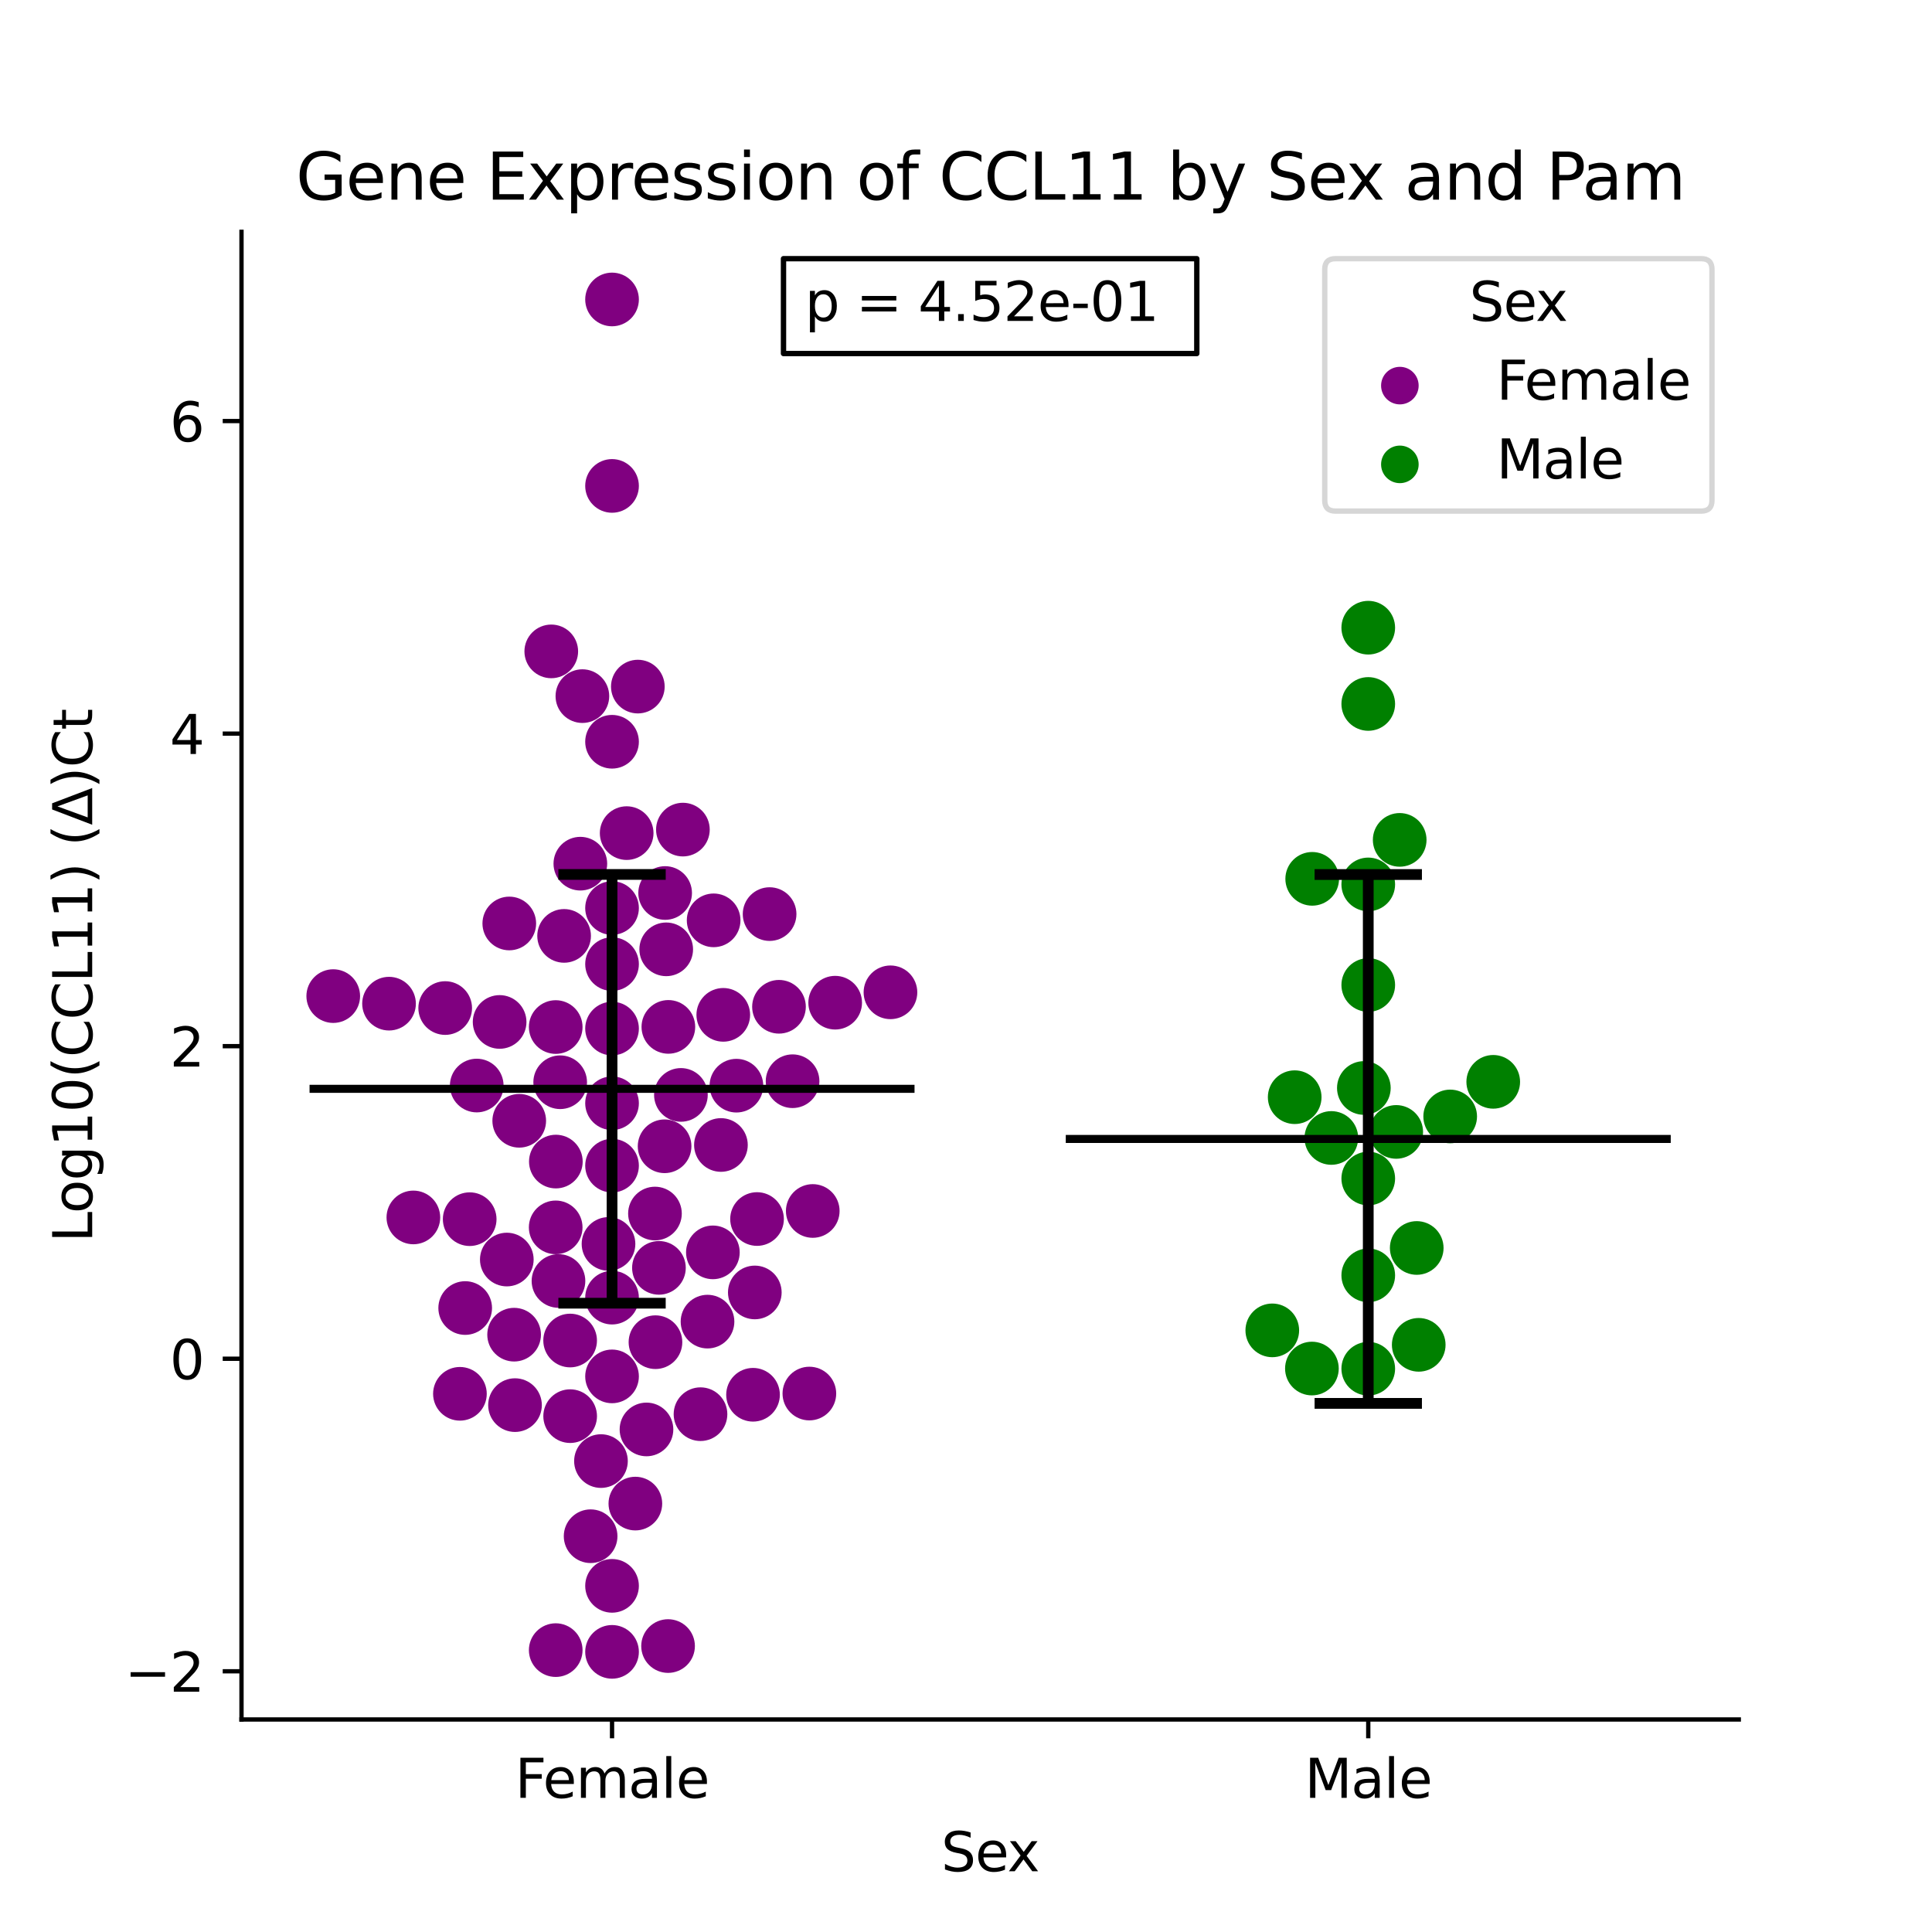 <?xml version="1.0" encoding="utf-8" standalone="no"?>
<!DOCTYPE svg PUBLIC "-//W3C//DTD SVG 1.1//EN"
  "http://www.w3.org/Graphics/SVG/1.1/DTD/svg11.dtd">
<svg xmlns:xlink="http://www.w3.org/1999/xlink" width="360pt" height="360pt" viewBox="0 0 360 360" xmlns="http://www.w3.org/2000/svg" version="1.1">
 <defs>
  <style type="text/css">*{stroke-linejoin: round; stroke-linecap: butt}</style>
 </defs>
 <g id="figure_1">
  <g id="patch_1">
   <path d="M 0 360 
L 360 360 
L 360 0 
L 0 0 
z
" style="fill: #ffffff"/>
  </g>
  <g id="axes_1">
   <g id="patch_2">
    <path d="M 45 320.4 
L 324 320.4 
L 324 43.2 
L 45 43.2 
z
" style="fill: #ffffff"/>
   </g>
   <g id="PathCollection_1">
    <defs>
     <path id="C0_0_99091b0f5e" d="M 0 5 
C 1.326 5 2.598 4.473 3.536 3.536 
C 4.473 2.598 5 1.326 5 -0 
C 5 -1.326 4.473 -2.598 3.536 -3.536 
C 2.598 -4.473 1.326 -5 0 -5 
C -1.326 -5 -2.598 -4.473 -3.536 -3.536 
C -4.473 -2.598 -5 -1.326 -5 0 
C -5 1.326 -4.473 2.598 -3.536 3.536 
C -2.598 4.473 -1.326 5 0 5 
z
"/>
    </defs>
    <g clip-path="url(#pb3fdb9de87)">
     <use xlink:href="#C0_0_99091b0f5e" x="114.045" y="179.646" style="fill: #800080"/>
    </g>
    <g clip-path="url(#pb3fdb9de87)">
     <use xlink:href="#C0_0_99091b0f5e" x="103.55" y="191.375" style="fill: #800080"/>
    </g>
    <g clip-path="url(#pb3fdb9de87)">
     <use xlink:href="#C0_0_99091b0f5e" x="116.771" y="155.239" style="fill: #800080"/>
    </g>
    <g clip-path="url(#pb3fdb9de87)">
     <use xlink:href="#C0_0_99091b0f5e" x="114.045" y="90.544" style="fill: #800080"/>
    </g>
    <g clip-path="url(#pb3fdb9de87)">
     <use xlink:href="#C0_0_99091b0f5e" x="124.54" y="191.347" style="fill: #800080"/>
    </g>
    <g clip-path="url(#pb3fdb9de87)">
     <use xlink:href="#C0_0_99091b0f5e" x="93.097" y="190.425" style="fill: #800080"/>
    </g>
    <g clip-path="url(#pb3fdb9de87)">
     <use xlink:href="#C0_0_99091b0f5e" x="82.955" y="187.837" style="fill: #800080"/>
    </g>
    <g clip-path="url(#pb3fdb9de87)">
     <use xlink:href="#C0_0_99091b0f5e" x="108.519" y="129.713" style="fill: #800080"/>
    </g>
    <g clip-path="url(#pb3fdb9de87)">
     <use xlink:href="#C0_0_99091b0f5e" x="72.49" y="187.018" style="fill: #800080"/>
    </g>
    <g clip-path="url(#pb3fdb9de87)">
     <use xlink:href="#C0_0_99091b0f5e" x="122.783" y="236.248" style="fill: #800080"/>
    </g>
    <g clip-path="url(#pb3fdb9de87)">
     <use xlink:href="#C0_0_99091b0f5e" x="114.045" y="191.658" style="fill: #800080"/>
    </g>
    <g clip-path="url(#pb3fdb9de87)">
     <use xlink:href="#C0_0_99091b0f5e" x="87.52" y="227.175" style="fill: #800080"/>
    </g>
    <g clip-path="url(#pb3fdb9de87)">
     <use xlink:href="#C0_0_99091b0f5e" x="122.042" y="226.126" style="fill: #800080"/>
    </g>
    <g clip-path="url(#pb3fdb9de87)">
     <use xlink:href="#C0_0_99091b0f5e" x="134.772" y="189.102" style="fill: #800080"/>
    </g>
    <g clip-path="url(#pb3fdb9de87)">
     <use xlink:href="#C0_0_99091b0f5e" x="123.939" y="166.399" style="fill: #800080"/>
    </g>
    <g clip-path="url(#pb3fdb9de87)">
     <use xlink:href="#C0_0_99091b0f5e" x="114.045" y="307.8" style="fill: #800080"/>
    </g>
    <g clip-path="url(#pb3fdb9de87)">
     <use xlink:href="#C0_0_99091b0f5e" x="114.045" y="295.5" style="fill: #800080"/>
    </g>
    <g clip-path="url(#pb3fdb9de87)">
     <use xlink:href="#C0_0_99091b0f5e" x="62.095" y="185.609" style="fill: #800080"/>
    </g>
    <g clip-path="url(#pb3fdb9de87)">
     <use xlink:href="#C0_0_99091b0f5e" x="143.404" y="170.328" style="fill: #800080"/>
    </g>
    <g clip-path="url(#pb3fdb9de87)">
     <use xlink:href="#C0_0_99091b0f5e" x="165.924" y="184.904" style="fill: #800080"/>
    </g>
    <g clip-path="url(#pb3fdb9de87)">
     <use xlink:href="#C0_0_99091b0f5e" x="96.751" y="208.843" style="fill: #800080"/>
    </g>
    <g clip-path="url(#pb3fdb9de87)">
     <use xlink:href="#C0_0_99091b0f5e" x="106.235" y="249.787" style="fill: #800080"/>
    </g>
    <g clip-path="url(#pb3fdb9de87)">
     <use xlink:href="#C0_0_99091b0f5e" x="124.14" y="176.895" style="fill: #800080"/>
    </g>
    <g clip-path="url(#pb3fdb9de87)">
     <use xlink:href="#C0_0_99091b0f5e" x="94.898" y="172.075" style="fill: #800080"/>
    </g>
    <g clip-path="url(#pb3fdb9de87)">
     <use xlink:href="#C0_0_99091b0f5e" x="123.838" y="213.592" style="fill: #800080"/>
    </g>
    <g clip-path="url(#pb3fdb9de87)">
     <use xlink:href="#C0_0_99091b0f5e" x="131.835" y="246.265" style="fill: #800080"/>
    </g>
    <g clip-path="url(#pb3fdb9de87)">
     <use xlink:href="#C0_0_99091b0f5e" x="134.335" y="213.351" style="fill: #800080"/>
    </g>
    <g clip-path="url(#pb3fdb9de87)">
     <use xlink:href="#C0_0_99091b0f5e" x="103.551" y="307.476" style="fill: #800080"/>
    </g>
    <g clip-path="url(#pb3fdb9de87)">
     <use xlink:href="#C0_0_99091b0f5e" x="137.221" y="202.299" style="fill: #800080"/>
    </g>
    <g clip-path="url(#pb3fdb9de87)">
     <use xlink:href="#C0_0_99091b0f5e" x="86.682" y="243.734" style="fill: #800080"/>
    </g>
    <g clip-path="url(#pb3fdb9de87)">
     <use xlink:href="#C0_0_99091b0f5e" x="104.064" y="238.691" style="fill: #800080"/>
    </g>
    <g clip-path="url(#pb3fdb9de87)">
     <use xlink:href="#C0_0_99091b0f5e" x="95.964" y="261.824" style="fill: #800080"/>
    </g>
    <g clip-path="url(#pb3fdb9de87)">
     <use xlink:href="#C0_0_99091b0f5e" x="141.063" y="227.148" style="fill: #800080"/>
    </g>
    <g clip-path="url(#pb3fdb9de87)">
     <use xlink:href="#C0_0_99091b0f5e" x="104.382" y="201.659" style="fill: #800080"/>
    </g>
    <g clip-path="url(#pb3fdb9de87)">
     <use xlink:href="#C0_0_99091b0f5e" x="124.484" y="306.719" style="fill: #800080"/>
    </g>
    <g clip-path="url(#pb3fdb9de87)">
     <use xlink:href="#C0_0_99091b0f5e" x="88.833" y="202.275" style="fill: #800080"/>
    </g>
    <g clip-path="url(#pb3fdb9de87)">
     <use xlink:href="#C0_0_99091b0f5e" x="111.981" y="272.251" style="fill: #800080"/>
    </g>
    <g clip-path="url(#pb3fdb9de87)">
     <use xlink:href="#C0_0_99091b0f5e" x="113.386" y="231.786" style="fill: #800080"/>
    </g>
    <g clip-path="url(#pb3fdb9de87)">
     <use xlink:href="#C0_0_99091b0f5e" x="132.976" y="171.492" style="fill: #800080"/>
    </g>
    <g clip-path="url(#pb3fdb9de87)">
     <use xlink:href="#C0_0_99091b0f5e" x="118.852" y="127.938" style="fill: #800080"/>
    </g>
    <g clip-path="url(#pb3fdb9de87)">
     <use xlink:href="#C0_0_99091b0f5e" x="155.623" y="186.837" style="fill: #800080"/>
    </g>
    <g clip-path="url(#pb3fdb9de87)">
     <use xlink:href="#C0_0_99091b0f5e" x="145.153" y="187.599" style="fill: #800080"/>
    </g>
    <g clip-path="url(#pb3fdb9de87)">
     <use xlink:href="#C0_0_99091b0f5e" x="126.878" y="204.021" style="fill: #800080"/>
    </g>
    <g clip-path="url(#pb3fdb9de87)">
     <use xlink:href="#C0_0_99091b0f5e" x="94.437" y="234.698" style="fill: #800080"/>
    </g>
    <g clip-path="url(#pb3fdb9de87)">
     <use xlink:href="#C0_0_99091b0f5e" x="108.139" y="160.933" style="fill: #800080"/>
    </g>
    <g clip-path="url(#pb3fdb9de87)">
     <use xlink:href="#C0_0_99091b0f5e" x="103.576" y="216.442" style="fill: #800080"/>
    </g>
    <g clip-path="url(#pb3fdb9de87)">
     <use xlink:href="#C0_0_99091b0f5e" x="114.045" y="55.8" style="fill: #800080"/>
    </g>
    <g clip-path="url(#pb3fdb9de87)">
     <use xlink:href="#C0_0_99091b0f5e" x="77.025" y="226.851" style="fill: #800080"/>
    </g>
    <g clip-path="url(#pb3fdb9de87)">
     <use xlink:href="#C0_0_99091b0f5e" x="122.136" y="250.097" style="fill: #800080"/>
    </g>
    <g clip-path="url(#pb3fdb9de87)">
     <use xlink:href="#C0_0_99091b0f5e" x="127.249" y="154.584" style="fill: #800080"/>
    </g>
    <g clip-path="url(#pb3fdb9de87)">
     <use xlink:href="#C0_0_99091b0f5e" x="114.045" y="169.201" style="fill: #800080"/>
    </g>
    <g clip-path="url(#pb3fdb9de87)">
     <use xlink:href="#C0_0_99091b0f5e" x="105.113" y="174.39" style="fill: #800080"/>
    </g>
    <g clip-path="url(#pb3fdb9de87)">
     <use xlink:href="#C0_0_99091b0f5e" x="114.045" y="217.202" style="fill: #800080"/>
    </g>
    <g clip-path="url(#pb3fdb9de87)">
     <use xlink:href="#C0_0_99091b0f5e" x="114.045" y="205.571" style="fill: #800080"/>
    </g>
    <g clip-path="url(#pb3fdb9de87)">
     <use xlink:href="#C0_0_99091b0f5e" x="114.045" y="138.216" style="fill: #800080"/>
    </g>
    <g clip-path="url(#pb3fdb9de87)">
     <use xlink:href="#C0_0_99091b0f5e" x="102.721" y="121.376" style="fill: #800080"/>
    </g>
    <g clip-path="url(#pb3fdb9de87)">
     <use xlink:href="#C0_0_99091b0f5e" x="120.462" y="266.355" style="fill: #800080"/>
    </g>
    <g clip-path="url(#pb3fdb9de87)">
     <use xlink:href="#C0_0_99091b0f5e" x="147.685" y="201.469" style="fill: #800080"/>
    </g>
    <g clip-path="url(#pb3fdb9de87)">
     <use xlink:href="#C0_0_99091b0f5e" x="151.445" y="225.648" style="fill: #800080"/>
    </g>
    <g clip-path="url(#pb3fdb9de87)">
     <use xlink:href="#C0_0_99091b0f5e" x="114.045" y="241.795" style="fill: #800080"/>
    </g>
    <g clip-path="url(#pb3fdb9de87)">
     <use xlink:href="#C0_0_99091b0f5e" x="85.7" y="259.716" style="fill: #800080"/>
    </g>
    <g clip-path="url(#pb3fdb9de87)">
     <use xlink:href="#C0_0_99091b0f5e" x="95.797" y="248.697" style="fill: #800080"/>
    </g>
    <g clip-path="url(#pb3fdb9de87)">
     <use xlink:href="#C0_0_99091b0f5e" x="103.545" y="228.704" style="fill: #800080"/>
    </g>
    <g clip-path="url(#pb3fdb9de87)">
     <use xlink:href="#C0_0_99091b0f5e" x="110.053" y="286.251" style="fill: #800080"/>
    </g>
    <g clip-path="url(#pb3fdb9de87)">
     <use xlink:href="#C0_0_99091b0f5e" x="132.835" y="233.36" style="fill: #800080"/>
    </g>
    <g clip-path="url(#pb3fdb9de87)">
     <use xlink:href="#C0_0_99091b0f5e" x="140.648" y="240.829" style="fill: #800080"/>
    </g>
    <g clip-path="url(#pb3fdb9de87)">
     <use xlink:href="#C0_0_99091b0f5e" x="114.045" y="256.47" style="fill: #800080"/>
    </g>
    <g clip-path="url(#pb3fdb9de87)">
     <use xlink:href="#C0_0_99091b0f5e" x="130.528" y="263.512" style="fill: #800080"/>
    </g>
    <g clip-path="url(#pb3fdb9de87)">
     <use xlink:href="#C0_0_99091b0f5e" x="118.39" y="280.172" style="fill: #800080"/>
    </g>
    <g clip-path="url(#pb3fdb9de87)">
     <use xlink:href="#C0_0_99091b0f5e" x="150.814" y="259.668" style="fill: #800080"/>
    </g>
    <g clip-path="url(#pb3fdb9de87)">
     <use xlink:href="#C0_0_99091b0f5e" x="140.317" y="259.894" style="fill: #800080"/>
    </g>
    <g clip-path="url(#pb3fdb9de87)">
     <use xlink:href="#C0_0_99091b0f5e" x="106.24" y="263.878" style="fill: #800080"/>
    </g>
   </g>
   <g id="PathCollection_2">
    <defs>
     <path id="C1_0_f82fe52189" d="M 0 5 
C 1.326 5 2.598 4.473 3.536 3.536 
C 4.473 2.598 5 1.326 5 -0 
C 5 -1.326 4.473 -2.598 3.536 -3.536 
C 2.598 -4.473 1.326 -5 0 -5 
C -1.326 -5 -2.598 -4.473 -3.536 -3.536 
C -4.473 -2.598 -5 -1.326 -5 0 
C -5 1.326 -4.473 2.598 -3.536 3.536 
C -2.598 4.473 -1.326 5 0 5 
z
"/>
    </defs>
    <g clip-path="url(#pb3fdb9de87)">
     <use xlink:href="#C1_0_f82fe52189" x="254.955" y="116.961" style="fill: #008000"/>
    </g>
    <g clip-path="url(#pb3fdb9de87)">
     <use xlink:href="#C1_0_f82fe52189" x="254.955" y="164.798" style="fill: #008000"/>
    </g>
    <g clip-path="url(#pb3fdb9de87)">
     <use xlink:href="#C1_0_f82fe52189" x="260.812" y="156.499" style="fill: #008000"/>
    </g>
    <g clip-path="url(#pb3fdb9de87)">
     <use xlink:href="#C1_0_f82fe52189" x="254.955" y="219.598" style="fill: #008000"/>
    </g>
    <g clip-path="url(#pb3fdb9de87)">
     <use xlink:href="#C1_0_f82fe52189" x="278.243" y="201.583" style="fill: #008000"/>
    </g>
    <g clip-path="url(#pb3fdb9de87)">
     <use xlink:href="#C1_0_f82fe52189" x="244.455" y="255.007" style="fill: #008000"/>
    </g>
    <g clip-path="url(#pb3fdb9de87)">
     <use xlink:href="#C1_0_f82fe52189" x="264.359" y="250.59" style="fill: #008000"/>
    </g>
    <g clip-path="url(#pb3fdb9de87)">
     <use xlink:href="#C1_0_f82fe52189" x="254.955" y="183.54" style="fill: #008000"/>
    </g>
    <g clip-path="url(#pb3fdb9de87)">
     <use xlink:href="#C1_0_f82fe52189" x="263.987" y="232.542" style="fill: #008000"/>
    </g>
    <g clip-path="url(#pb3fdb9de87)">
     <use xlink:href="#C1_0_f82fe52189" x="254.955" y="131.172" style="fill: #008000"/>
    </g>
    <g clip-path="url(#pb3fdb9de87)">
     <use xlink:href="#C1_0_f82fe52189" x="248.075" y="212.043" style="fill: #008000"/>
    </g>
    <g clip-path="url(#pb3fdb9de87)">
     <use xlink:href="#C1_0_f82fe52189" x="244.511" y="163.759" style="fill: #008000"/>
    </g>
    <g clip-path="url(#pb3fdb9de87)">
     <use xlink:href="#C1_0_f82fe52189" x="241.247" y="204.446" style="fill: #008000"/>
    </g>
    <g clip-path="url(#pb3fdb9de87)">
     <use xlink:href="#C1_0_f82fe52189" x="254.135" y="202.731" style="fill: #008000"/>
    </g>
    <g clip-path="url(#pb3fdb9de87)">
     <use xlink:href="#C1_0_f82fe52189" x="237.073" y="247.895" style="fill: #008000"/>
    </g>
    <g clip-path="url(#pb3fdb9de87)">
     <use xlink:href="#C1_0_f82fe52189" x="270.221" y="208.034" style="fill: #008000"/>
    </g>
    <g clip-path="url(#pb3fdb9de87)">
     <use xlink:href="#C1_0_f82fe52189" x="254.955" y="255.037" style="fill: #008000"/>
    </g>
    <g clip-path="url(#pb3fdb9de87)">
     <use xlink:href="#C1_0_f82fe52189" x="254.955" y="237.64" style="fill: #008000"/>
    </g>
    <g clip-path="url(#pb3fdb9de87)">
     <use xlink:href="#C1_0_f82fe52189" x="260.167" y="210.917" style="fill: #008000"/>
    </g>
   </g>
   <g id="PathCollection_3"/>
   <g id="PathCollection_4"/>
   <g id="matplotlib.axis_1">
    <g id="xtick_1">
     <g id="line2d_1">
      <defs>
       <path id="m57aa3018ee" d="M 0 0 
L 0 3.5 
" style="stroke: #000000; stroke-width: 0.8"/>
      </defs>
      <g>
       <use xlink:href="#m57aa3018ee" x="114.045" y="320.4" style="stroke: #000000; stroke-width: 0.8"/>
      </g>
     </g>
     <g id="text_1">
      <!-- Female -->
      <g transform="translate(95.968 334.998) scale(0.1 -0.1)">
       <defs>
        <path id="DejaVuSans-46" d="M 628 4666 
L 3309 4666 
L 3309 4134 
L 1259 4134 
L 1259 2759 
L 3109 2759 
L 3109 2228 
L 1259 2228 
L 1259 0 
L 628 0 
L 628 4666 
z
" transform="scale(0.016)"/>
        <path id="DejaVuSans-65" d="M 3597 1894 
L 3597 1613 
L 953 1613 
Q 991 1019 1311 708 
Q 1631 397 2203 397 
Q 2534 397 2845 478 
Q 3156 559 3463 722 
L 3463 178 
Q 3153 47 2828 -22 
Q 2503 -91 2169 -91 
Q 1331 -91 842 396 
Q 353 884 353 1716 
Q 353 2575 817 3079 
Q 1281 3584 2069 3584 
Q 2775 3584 3186 3129 
Q 3597 2675 3597 1894 
z
M 3022 2063 
Q 3016 2534 2758 2815 
Q 2500 3097 2075 3097 
Q 1594 3097 1305 2825 
Q 1016 2553 972 2059 
L 3022 2063 
z
" transform="scale(0.016)"/>
        <path id="DejaVuSans-6d" d="M 3328 2828 
Q 3544 3216 3844 3400 
Q 4144 3584 4550 3584 
Q 5097 3584 5394 3201 
Q 5691 2819 5691 2113 
L 5691 0 
L 5113 0 
L 5113 2094 
Q 5113 2597 4934 2840 
Q 4756 3084 4391 3084 
Q 3944 3084 3684 2787 
Q 3425 2491 3425 1978 
L 3425 0 
L 2847 0 
L 2847 2094 
Q 2847 2600 2669 2842 
Q 2491 3084 2119 3084 
Q 1678 3084 1418 2786 
Q 1159 2488 1159 1978 
L 1159 0 
L 581 0 
L 581 3500 
L 1159 3500 
L 1159 2956 
Q 1356 3278 1631 3431 
Q 1906 3584 2284 3584 
Q 2666 3584 2933 3390 
Q 3200 3197 3328 2828 
z
" transform="scale(0.016)"/>
        <path id="DejaVuSans-61" d="M 2194 1759 
Q 1497 1759 1228 1600 
Q 959 1441 959 1056 
Q 959 750 1161 570 
Q 1363 391 1709 391 
Q 2188 391 2477 730 
Q 2766 1069 2766 1631 
L 2766 1759 
L 2194 1759 
z
M 3341 1997 
L 3341 0 
L 2766 0 
L 2766 531 
Q 2569 213 2275 61 
Q 1981 -91 1556 -91 
Q 1019 -91 701 211 
Q 384 513 384 1019 
Q 384 1609 779 1909 
Q 1175 2209 1959 2209 
L 2766 2209 
L 2766 2266 
Q 2766 2663 2505 2880 
Q 2244 3097 1772 3097 
Q 1472 3097 1187 3025 
Q 903 2953 641 2809 
L 641 3341 
Q 956 3463 1253 3523 
Q 1550 3584 1831 3584 
Q 2591 3584 2966 3190 
Q 3341 2797 3341 1997 
z
" transform="scale(0.016)"/>
        <path id="DejaVuSans-6c" d="M 603 4863 
L 1178 4863 
L 1178 0 
L 603 0 
L 603 4863 
z
" transform="scale(0.016)"/>
       </defs>
       <use xlink:href="#DejaVuSans-46"/>
       <use xlink:href="#DejaVuSans-65" x="52.02"/>
       <use xlink:href="#DejaVuSans-6d" x="113.543"/>
       <use xlink:href="#DejaVuSans-61" x="210.955"/>
       <use xlink:href="#DejaVuSans-6c" x="272.234"/>
       <use xlink:href="#DejaVuSans-65" x="300.018"/>
      </g>
     </g>
    </g>
    <g id="xtick_2">
     <g id="line2d_2">
      <g>
       <use xlink:href="#m57aa3018ee" x="254.955" y="320.4" style="stroke: #000000; stroke-width: 0.8"/>
      </g>
     </g>
     <g id="text_2">
      <!-- Male -->
      <g transform="translate(243.111 334.998) scale(0.1 -0.1)">
       <defs>
        <path id="DejaVuSans-4d" d="M 628 4666 
L 1569 4666 
L 2759 1491 
L 3956 4666 
L 4897 4666 
L 4897 0 
L 4281 0 
L 4281 4097 
L 3078 897 
L 2444 897 
L 1241 4097 
L 1241 0 
L 628 0 
L 628 4666 
z
" transform="scale(0.016)"/>
       </defs>
       <use xlink:href="#DejaVuSans-4d"/>
       <use xlink:href="#DejaVuSans-61" x="86.279"/>
       <use xlink:href="#DejaVuSans-6c" x="147.559"/>
       <use xlink:href="#DejaVuSans-65" x="175.342"/>
      </g>
     </g>
    </g>
    <g id="text_3">
     <!-- Sex -->
     <g transform="translate(175.377 348.677) scale(0.1 -0.1)">
      <defs>
       <path id="DejaVuSans-53" d="M 3425 4513 
L 3425 3897 
Q 3066 4069 2747 4153 
Q 2428 4238 2131 4238 
Q 1616 4238 1336 4038 
Q 1056 3838 1056 3469 
Q 1056 3159 1242 3001 
Q 1428 2844 1947 2747 
L 2328 2669 
Q 3034 2534 3370 2195 
Q 3706 1856 3706 1288 
Q 3706 609 3251 259 
Q 2797 -91 1919 -91 
Q 1588 -91 1214 -16 
Q 841 59 441 206 
L 441 856 
Q 825 641 1194 531 
Q 1563 422 1919 422 
Q 2459 422 2753 634 
Q 3047 847 3047 1241 
Q 3047 1584 2836 1778 
Q 2625 1972 2144 2069 
L 1759 2144 
Q 1053 2284 737 2584 
Q 422 2884 422 3419 
Q 422 4038 858 4394 
Q 1294 4750 2059 4750 
Q 2388 4750 2728 4690 
Q 3069 4631 3425 4513 
z
" transform="scale(0.016)"/>
       <path id="DejaVuSans-78" d="M 3513 3500 
L 2247 1797 
L 3578 0 
L 2900 0 
L 1881 1375 
L 863 0 
L 184 0 
L 1544 1831 
L 300 3500 
L 978 3500 
L 1906 2253 
L 2834 3500 
L 3513 3500 
z
" transform="scale(0.016)"/>
      </defs>
      <use xlink:href="#DejaVuSans-53"/>
      <use xlink:href="#DejaVuSans-65" x="63.477"/>
      <use xlink:href="#DejaVuSans-78" x="123.25"/>
     </g>
    </g>
   </g>
   <g id="matplotlib.axis_2">
    <g id="ytick_1">
     <g id="line2d_3">
      <defs>
       <path id="m97c3ba6814" d="M 0 0 
L -3.5 0 
" style="stroke: #000000; stroke-width: 0.8"/>
      </defs>
      <g>
       <use xlink:href="#m97c3ba6814" x="45" y="311.422" style="stroke: #000000; stroke-width: 0.8"/>
      </g>
     </g>
     <g id="text_4">
      <!-- −2 -->
      <g transform="translate(23.258 315.221) scale(0.1 -0.1)">
       <defs>
        <path id="DejaVuSans-2212" d="M 678 2272 
L 4684 2272 
L 4684 1741 
L 678 1741 
L 678 2272 
z
" transform="scale(0.016)"/>
        <path id="DejaVuSans-32" d="M 1228 531 
L 3431 531 
L 3431 0 
L 469 0 
L 469 531 
Q 828 903 1448 1529 
Q 2069 2156 2228 2338 
Q 2531 2678 2651 2914 
Q 2772 3150 2772 3378 
Q 2772 3750 2511 3984 
Q 2250 4219 1831 4219 
Q 1534 4219 1204 4116 
Q 875 4013 500 3803 
L 500 4441 
Q 881 4594 1212 4672 
Q 1544 4750 1819 4750 
Q 2544 4750 2975 4387 
Q 3406 4025 3406 3419 
Q 3406 3131 3298 2873 
Q 3191 2616 2906 2266 
Q 2828 2175 2409 1742 
Q 1991 1309 1228 531 
z
" transform="scale(0.016)"/>
       </defs>
       <use xlink:href="#DejaVuSans-2212"/>
       <use xlink:href="#DejaVuSans-32" x="83.789"/>
      </g>
     </g>
    </g>
    <g id="ytick_2">
     <g id="line2d_4">
      <g>
       <use xlink:href="#m97c3ba6814" x="45" y="253.18" style="stroke: #000000; stroke-width: 0.8"/>
      </g>
     </g>
     <g id="text_5">
      <!-- 0 -->
      <g transform="translate(31.637 256.98) scale(0.1 -0.1)">
       <defs>
        <path id="DejaVuSans-30" d="M 2034 4250 
Q 1547 4250 1301 3770 
Q 1056 3291 1056 2328 
Q 1056 1369 1301 889 
Q 1547 409 2034 409 
Q 2525 409 2770 889 
Q 3016 1369 3016 2328 
Q 3016 3291 2770 3770 
Q 2525 4250 2034 4250 
z
M 2034 4750 
Q 2819 4750 3233 4129 
Q 3647 3509 3647 2328 
Q 3647 1150 3233 529 
Q 2819 -91 2034 -91 
Q 1250 -91 836 529 
Q 422 1150 422 2328 
Q 422 3509 836 4129 
Q 1250 4750 2034 4750 
z
" transform="scale(0.016)"/>
       </defs>
       <use xlink:href="#DejaVuSans-30"/>
      </g>
     </g>
    </g>
    <g id="ytick_3">
     <g id="line2d_5">
      <g>
       <use xlink:href="#m97c3ba6814" x="45" y="194.939" style="stroke: #000000; stroke-width: 0.8"/>
      </g>
     </g>
     <g id="text_6">
      <!-- 2 -->
      <g transform="translate(31.637 198.738) scale(0.1 -0.1)">
       <use xlink:href="#DejaVuSans-32"/>
      </g>
     </g>
    </g>
    <g id="ytick_4">
     <g id="line2d_6">
      <g>
       <use xlink:href="#m97c3ba6814" x="45" y="136.697" style="stroke: #000000; stroke-width: 0.8"/>
      </g>
     </g>
     <g id="text_7">
      <!-- 4 -->
      <g transform="translate(31.637 140.497) scale(0.1 -0.1)">
       <defs>
        <path id="DejaVuSans-34" d="M 2419 4116 
L 825 1625 
L 2419 1625 
L 2419 4116 
z
M 2253 4666 
L 3047 4666 
L 3047 1625 
L 3713 1625 
L 3713 1100 
L 3047 1100 
L 3047 0 
L 2419 0 
L 2419 1100 
L 313 1100 
L 313 1709 
L 2253 4666 
z
" transform="scale(0.016)"/>
       </defs>
       <use xlink:href="#DejaVuSans-34"/>
      </g>
     </g>
    </g>
    <g id="ytick_5">
     <g id="line2d_7">
      <g>
       <use xlink:href="#m97c3ba6814" x="45" y="78.456" style="stroke: #000000; stroke-width: 0.8"/>
      </g>
     </g>
     <g id="text_8">
      <!-- 6 -->
      <g transform="translate(31.637 82.255) scale(0.1 -0.1)">
       <defs>
        <path id="DejaVuSans-36" d="M 2113 2584 
Q 1688 2584 1439 2293 
Q 1191 2003 1191 1497 
Q 1191 994 1439 701 
Q 1688 409 2113 409 
Q 2538 409 2786 701 
Q 3034 994 3034 1497 
Q 3034 2003 2786 2293 
Q 2538 2584 2113 2584 
z
M 3366 4563 
L 3366 3988 
Q 3128 4100 2886 4159 
Q 2644 4219 2406 4219 
Q 1781 4219 1451 3797 
Q 1122 3375 1075 2522 
Q 1259 2794 1537 2939 
Q 1816 3084 2150 3084 
Q 2853 3084 3261 2657 
Q 3669 2231 3669 1497 
Q 3669 778 3244 343 
Q 2819 -91 2113 -91 
Q 1303 -91 875 529 
Q 447 1150 447 2328 
Q 447 3434 972 4092 
Q 1497 4750 2381 4750 
Q 2619 4750 2861 4703 
Q 3103 4656 3366 4563 
z
" transform="scale(0.016)"/>
       </defs>
       <use xlink:href="#DejaVuSans-36"/>
      </g>
     </g>
    </g>
    <g id="text_9">
     <!-- Log10(CCL11) (Δ)Ct -->
     <g transform="translate(17.178 231.49) rotate(-90) scale(0.1 -0.1)">
      <defs>
       <path id="DejaVuSans-4c" d="M 628 4666 
L 1259 4666 
L 1259 531 
L 3531 531 
L 3531 0 
L 628 0 
L 628 4666 
z
" transform="scale(0.016)"/>
       <path id="DejaVuSans-6f" d="M 1959 3097 
Q 1497 3097 1228 2736 
Q 959 2375 959 1747 
Q 959 1119 1226 758 
Q 1494 397 1959 397 
Q 2419 397 2687 759 
Q 2956 1122 2956 1747 
Q 2956 2369 2687 2733 
Q 2419 3097 1959 3097 
z
M 1959 3584 
Q 2709 3584 3137 3096 
Q 3566 2609 3566 1747 
Q 3566 888 3137 398 
Q 2709 -91 1959 -91 
Q 1206 -91 779 398 
Q 353 888 353 1747 
Q 353 2609 779 3096 
Q 1206 3584 1959 3584 
z
" transform="scale(0.016)"/>
       <path id="DejaVuSans-67" d="M 2906 1791 
Q 2906 2416 2648 2759 
Q 2391 3103 1925 3103 
Q 1463 3103 1205 2759 
Q 947 2416 947 1791 
Q 947 1169 1205 825 
Q 1463 481 1925 481 
Q 2391 481 2648 825 
Q 2906 1169 2906 1791 
z
M 3481 434 
Q 3481 -459 3084 -895 
Q 2688 -1331 1869 -1331 
Q 1566 -1331 1297 -1286 
Q 1028 -1241 775 -1147 
L 775 -588 
Q 1028 -725 1275 -790 
Q 1522 -856 1778 -856 
Q 2344 -856 2625 -561 
Q 2906 -266 2906 331 
L 2906 616 
Q 2728 306 2450 153 
Q 2172 0 1784 0 
Q 1141 0 747 490 
Q 353 981 353 1791 
Q 353 2603 747 3093 
Q 1141 3584 1784 3584 
Q 2172 3584 2450 3431 
Q 2728 3278 2906 2969 
L 2906 3500 
L 3481 3500 
L 3481 434 
z
" transform="scale(0.016)"/>
       <path id="DejaVuSans-31" d="M 794 531 
L 1825 531 
L 1825 4091 
L 703 3866 
L 703 4441 
L 1819 4666 
L 2450 4666 
L 2450 531 
L 3481 531 
L 3481 0 
L 794 0 
L 794 531 
z
" transform="scale(0.016)"/>
       <path id="DejaVuSans-28" d="M 1984 4856 
Q 1566 4138 1362 3434 
Q 1159 2731 1159 2009 
Q 1159 1288 1364 580 
Q 1569 -128 1984 -844 
L 1484 -844 
Q 1016 -109 783 600 
Q 550 1309 550 2009 
Q 550 2706 781 3412 
Q 1013 4119 1484 4856 
L 1984 4856 
z
" transform="scale(0.016)"/>
       <path id="DejaVuSans-43" d="M 4122 4306 
L 4122 3641 
Q 3803 3938 3442 4084 
Q 3081 4231 2675 4231 
Q 1875 4231 1450 3742 
Q 1025 3253 1025 2328 
Q 1025 1406 1450 917 
Q 1875 428 2675 428 
Q 3081 428 3442 575 
Q 3803 722 4122 1019 
L 4122 359 
Q 3791 134 3420 21 
Q 3050 -91 2638 -91 
Q 1578 -91 968 557 
Q 359 1206 359 2328 
Q 359 3453 968 4101 
Q 1578 4750 2638 4750 
Q 3056 4750 3426 4639 
Q 3797 4528 4122 4306 
z
" transform="scale(0.016)"/>
       <path id="DejaVuSans-29" d="M 513 4856 
L 1013 4856 
Q 1481 4119 1714 3412 
Q 1947 2706 1947 2009 
Q 1947 1309 1714 600 
Q 1481 -109 1013 -844 
L 513 -844 
Q 928 -128 1133 580 
Q 1338 1288 1338 2009 
Q 1338 2731 1133 3434 
Q 928 4138 513 4856 
z
" transform="scale(0.016)"/>
       <path id="DejaVuSans-20" transform="scale(0.016)"/>
       <path id="DejaVuSans-394" d="M 2188 4044 
L 906 525 
L 3472 525 
L 2188 4044 
z
M 50 0 
L 1831 4666 
L 2547 4666 
L 4325 0 
L 50 0 
z
" transform="scale(0.016)"/>
       <path id="DejaVuSans-74" d="M 1172 4494 
L 1172 3500 
L 2356 3500 
L 2356 3053 
L 1172 3053 
L 1172 1153 
Q 1172 725 1289 603 
Q 1406 481 1766 481 
L 2356 481 
L 2356 0 
L 1766 0 
Q 1100 0 847 248 
Q 594 497 594 1153 
L 594 3053 
L 172 3053 
L 172 3500 
L 594 3500 
L 594 4494 
L 1172 4494 
z
" transform="scale(0.016)"/>
      </defs>
      <use xlink:href="#DejaVuSans-4c"/>
      <use xlink:href="#DejaVuSans-6f" x="53.963"/>
      <use xlink:href="#DejaVuSans-67" x="115.145"/>
      <use xlink:href="#DejaVuSans-31" x="178.621"/>
      <use xlink:href="#DejaVuSans-30" x="242.244"/>
      <use xlink:href="#DejaVuSans-28" x="305.867"/>
      <use xlink:href="#DejaVuSans-43" x="344.881"/>
      <use xlink:href="#DejaVuSans-43" x="414.705"/>
      <use xlink:href="#DejaVuSans-4c" x="484.529"/>
      <use xlink:href="#DejaVuSans-31" x="540.242"/>
      <use xlink:href="#DejaVuSans-31" x="603.865"/>
      <use xlink:href="#DejaVuSans-29" x="667.488"/>
      <use xlink:href="#DejaVuSans-20" x="706.502"/>
      <use xlink:href="#DejaVuSans-28" x="738.289"/>
      <use xlink:href="#DejaVuSans-394" x="777.303"/>
      <use xlink:href="#DejaVuSans-29" x="845.711"/>
      <use xlink:href="#DejaVuSans-43" x="884.725"/>
      <use xlink:href="#DejaVuSans-74" x="954.549"/>
     </g>
    </g>
   </g>
   <g id="LineCollection_1">
    <path d="M 114.045 242.829 
L 114.045 162.938 
" clip-path="url(#pb3fdb9de87)" style="fill: none; stroke: #000000; stroke-width: 2"/>
   </g>
   <g id="line2d_8">
    <defs>
     <path id="m3264c0801c" d="M 10 0 
L -10 -0 
" style="stroke: #000000; stroke-width: 2"/>
    </defs>
    <g clip-path="url(#pb3fdb9de87)">
     <use xlink:href="#m3264c0801c" x="114.045" y="242.829" style="stroke: #000000; stroke-width: 2"/>
    </g>
   </g>
   <g id="line2d_9">
    <g clip-path="url(#pb3fdb9de87)">
     <use xlink:href="#m3264c0801c" x="114.045" y="162.938" style="stroke: #000000; stroke-width: 2"/>
    </g>
   </g>
   <g id="LineCollection_2">
    <path d="M 254.955 261.5 
L 254.955 162.954 
" clip-path="url(#pb3fdb9de87)" style="fill: none; stroke: #000000; stroke-width: 2"/>
   </g>
   <g id="line2d_10">
    <g clip-path="url(#pb3fdb9de87)">
     <use xlink:href="#m3264c0801c" x="254.955" y="261.5" style="stroke: #000000; stroke-width: 2"/>
    </g>
   </g>
   <g id="line2d_11">
    <g clip-path="url(#pb3fdb9de87)">
     <use xlink:href="#m3264c0801c" x="254.955" y="162.954" style="stroke: #000000; stroke-width: 2"/>
    </g>
   </g>
   <g id="LineCollection_3">
    <path d="M 57.682 202.884 
L 170.409 202.884 
" clip-path="url(#pb3fdb9de87)" style="fill: none; stroke: #000000; stroke-width: 1.5"/>
   </g>
   <g id="LineCollection_4">
    <path d="M 198.591 212.227 
L 311.318 212.227 
" clip-path="url(#pb3fdb9de87)" style="fill: none; stroke: #000000; stroke-width: 1.5"/>
   </g>
   <g id="patch_3">
    <path d="M 45 320.4 
L 45 43.2 
" style="fill: none; stroke: #000000; stroke-width: 0.8; stroke-linejoin: miter; stroke-linecap: square"/>
   </g>
   <g id="patch_4">
    <path d="M 45 320.4 
L 324 320.4 
" style="fill: none; stroke: #000000; stroke-width: 0.8; stroke-linejoin: miter; stroke-linecap: square"/>
   </g>
   <g id="text_10">
    <!-- Gene Expression of CCL11 by Sex and Pam -->
    <g transform="translate(55.144 37.2) scale(0.12 -0.12)">
     <defs>
      <path id="DejaVuSans-47" d="M 3809 666 
L 3809 1919 
L 2778 1919 
L 2778 2438 
L 4434 2438 
L 4434 434 
Q 4069 175 3628 42 
Q 3188 -91 2688 -91 
Q 1594 -91 976 548 
Q 359 1188 359 2328 
Q 359 3472 976 4111 
Q 1594 4750 2688 4750 
Q 3144 4750 3555 4637 
Q 3966 4525 4313 4306 
L 4313 3634 
Q 3963 3931 3569 4081 
Q 3175 4231 2741 4231 
Q 1884 4231 1454 3753 
Q 1025 3275 1025 2328 
Q 1025 1384 1454 906 
Q 1884 428 2741 428 
Q 3075 428 3337 486 
Q 3600 544 3809 666 
z
" transform="scale(0.016)"/>
      <path id="DejaVuSans-6e" d="M 3513 2113 
L 3513 0 
L 2938 0 
L 2938 2094 
Q 2938 2591 2744 2837 
Q 2550 3084 2163 3084 
Q 1697 3084 1428 2787 
Q 1159 2491 1159 1978 
L 1159 0 
L 581 0 
L 581 3500 
L 1159 3500 
L 1159 2956 
Q 1366 3272 1645 3428 
Q 1925 3584 2291 3584 
Q 2894 3584 3203 3211 
Q 3513 2838 3513 2113 
z
" transform="scale(0.016)"/>
      <path id="DejaVuSans-45" d="M 628 4666 
L 3578 4666 
L 3578 4134 
L 1259 4134 
L 1259 2753 
L 3481 2753 
L 3481 2222 
L 1259 2222 
L 1259 531 
L 3634 531 
L 3634 0 
L 628 0 
L 628 4666 
z
" transform="scale(0.016)"/>
      <path id="DejaVuSans-70" d="M 1159 525 
L 1159 -1331 
L 581 -1331 
L 581 3500 
L 1159 3500 
L 1159 2969 
Q 1341 3281 1617 3432 
Q 1894 3584 2278 3584 
Q 2916 3584 3314 3078 
Q 3713 2572 3713 1747 
Q 3713 922 3314 415 
Q 2916 -91 2278 -91 
Q 1894 -91 1617 61 
Q 1341 213 1159 525 
z
M 3116 1747 
Q 3116 2381 2855 2742 
Q 2594 3103 2138 3103 
Q 1681 3103 1420 2742 
Q 1159 2381 1159 1747 
Q 1159 1113 1420 752 
Q 1681 391 2138 391 
Q 2594 391 2855 752 
Q 3116 1113 3116 1747 
z
" transform="scale(0.016)"/>
      <path id="DejaVuSans-72" d="M 2631 2963 
Q 2534 3019 2420 3045 
Q 2306 3072 2169 3072 
Q 1681 3072 1420 2755 
Q 1159 2438 1159 1844 
L 1159 0 
L 581 0 
L 581 3500 
L 1159 3500 
L 1159 2956 
Q 1341 3275 1631 3429 
Q 1922 3584 2338 3584 
Q 2397 3584 2469 3576 
Q 2541 3569 2628 3553 
L 2631 2963 
z
" transform="scale(0.016)"/>
      <path id="DejaVuSans-73" d="M 2834 3397 
L 2834 2853 
Q 2591 2978 2328 3040 
Q 2066 3103 1784 3103 
Q 1356 3103 1142 2972 
Q 928 2841 928 2578 
Q 928 2378 1081 2264 
Q 1234 2150 1697 2047 
L 1894 2003 
Q 2506 1872 2764 1633 
Q 3022 1394 3022 966 
Q 3022 478 2636 193 
Q 2250 -91 1575 -91 
Q 1294 -91 989 -36 
Q 684 19 347 128 
L 347 722 
Q 666 556 975 473 
Q 1284 391 1588 391 
Q 1994 391 2212 530 
Q 2431 669 2431 922 
Q 2431 1156 2273 1281 
Q 2116 1406 1581 1522 
L 1381 1569 
Q 847 1681 609 1914 
Q 372 2147 372 2553 
Q 372 3047 722 3315 
Q 1072 3584 1716 3584 
Q 2034 3584 2315 3537 
Q 2597 3491 2834 3397 
z
" transform="scale(0.016)"/>
      <path id="DejaVuSans-69" d="M 603 3500 
L 1178 3500 
L 1178 0 
L 603 0 
L 603 3500 
z
M 603 4863 
L 1178 4863 
L 1178 4134 
L 603 4134 
L 603 4863 
z
" transform="scale(0.016)"/>
      <path id="DejaVuSans-66" d="M 2375 4863 
L 2375 4384 
L 1825 4384 
Q 1516 4384 1395 4259 
Q 1275 4134 1275 3809 
L 1275 3500 
L 2222 3500 
L 2222 3053 
L 1275 3053 
L 1275 0 
L 697 0 
L 697 3053 
L 147 3053 
L 147 3500 
L 697 3500 
L 697 3744 
Q 697 4328 969 4595 
Q 1241 4863 1831 4863 
L 2375 4863 
z
" transform="scale(0.016)"/>
      <path id="DejaVuSans-62" d="M 3116 1747 
Q 3116 2381 2855 2742 
Q 2594 3103 2138 3103 
Q 1681 3103 1420 2742 
Q 1159 2381 1159 1747 
Q 1159 1113 1420 752 
Q 1681 391 2138 391 
Q 2594 391 2855 752 
Q 3116 1113 3116 1747 
z
M 1159 2969 
Q 1341 3281 1617 3432 
Q 1894 3584 2278 3584 
Q 2916 3584 3314 3078 
Q 3713 2572 3713 1747 
Q 3713 922 3314 415 
Q 2916 -91 2278 -91 
Q 1894 -91 1617 61 
Q 1341 213 1159 525 
L 1159 0 
L 581 0 
L 581 4863 
L 1159 4863 
L 1159 2969 
z
" transform="scale(0.016)"/>
      <path id="DejaVuSans-79" d="M 2059 -325 
Q 1816 -950 1584 -1140 
Q 1353 -1331 966 -1331 
L 506 -1331 
L 506 -850 
L 844 -850 
Q 1081 -850 1212 -737 
Q 1344 -625 1503 -206 
L 1606 56 
L 191 3500 
L 800 3500 
L 1894 763 
L 2988 3500 
L 3597 3500 
L 2059 -325 
z
" transform="scale(0.016)"/>
      <path id="DejaVuSans-64" d="M 2906 2969 
L 2906 4863 
L 3481 4863 
L 3481 0 
L 2906 0 
L 2906 525 
Q 2725 213 2448 61 
Q 2172 -91 1784 -91 
Q 1150 -91 751 415 
Q 353 922 353 1747 
Q 353 2572 751 3078 
Q 1150 3584 1784 3584 
Q 2172 3584 2448 3432 
Q 2725 3281 2906 2969 
z
M 947 1747 
Q 947 1113 1208 752 
Q 1469 391 1925 391 
Q 2381 391 2643 752 
Q 2906 1113 2906 1747 
Q 2906 2381 2643 2742 
Q 2381 3103 1925 3103 
Q 1469 3103 1208 2742 
Q 947 2381 947 1747 
z
" transform="scale(0.016)"/>
      <path id="DejaVuSans-50" d="M 1259 4147 
L 1259 2394 
L 2053 2394 
Q 2494 2394 2734 2622 
Q 2975 2850 2975 3272 
Q 2975 3691 2734 3919 
Q 2494 4147 2053 4147 
L 1259 4147 
z
M 628 4666 
L 2053 4666 
Q 2838 4666 3239 4311 
Q 3641 3956 3641 3272 
Q 3641 2581 3239 2228 
Q 2838 1875 2053 1875 
L 1259 1875 
L 1259 0 
L 628 0 
L 628 4666 
z
" transform="scale(0.016)"/>
     </defs>
     <use xlink:href="#DejaVuSans-47"/>
     <use xlink:href="#DejaVuSans-65" x="77.49"/>
     <use xlink:href="#DejaVuSans-6e" x="139.014"/>
     <use xlink:href="#DejaVuSans-65" x="202.393"/>
     <use xlink:href="#DejaVuSans-20" x="263.916"/>
     <use xlink:href="#DejaVuSans-45" x="295.703"/>
     <use xlink:href="#DejaVuSans-78" x="358.887"/>
     <use xlink:href="#DejaVuSans-70" x="418.066"/>
     <use xlink:href="#DejaVuSans-72" x="481.543"/>
     <use xlink:href="#DejaVuSans-65" x="520.406"/>
     <use xlink:href="#DejaVuSans-73" x="581.93"/>
     <use xlink:href="#DejaVuSans-73" x="634.029"/>
     <use xlink:href="#DejaVuSans-69" x="686.129"/>
     <use xlink:href="#DejaVuSans-6f" x="713.912"/>
     <use xlink:href="#DejaVuSans-6e" x="775.094"/>
     <use xlink:href="#DejaVuSans-20" x="838.473"/>
     <use xlink:href="#DejaVuSans-6f" x="870.26"/>
     <use xlink:href="#DejaVuSans-66" x="931.441"/>
     <use xlink:href="#DejaVuSans-20" x="966.646"/>
     <use xlink:href="#DejaVuSans-43" x="998.434"/>
     <use xlink:href="#DejaVuSans-43" x="1068.258"/>
     <use xlink:href="#DejaVuSans-4c" x="1138.082"/>
     <use xlink:href="#DejaVuSans-31" x="1193.795"/>
     <use xlink:href="#DejaVuSans-31" x="1257.418"/>
     <use xlink:href="#DejaVuSans-20" x="1321.041"/>
     <use xlink:href="#DejaVuSans-62" x="1352.828"/>
     <use xlink:href="#DejaVuSans-79" x="1416.305"/>
     <use xlink:href="#DejaVuSans-20" x="1475.484"/>
     <use xlink:href="#DejaVuSans-53" x="1507.271"/>
     <use xlink:href="#DejaVuSans-65" x="1570.748"/>
     <use xlink:href="#DejaVuSans-78" x="1630.521"/>
     <use xlink:href="#DejaVuSans-20" x="1689.701"/>
     <use xlink:href="#DejaVuSans-61" x="1721.488"/>
     <use xlink:href="#DejaVuSans-6e" x="1782.768"/>
     <use xlink:href="#DejaVuSans-64" x="1846.146"/>
     <use xlink:href="#DejaVuSans-20" x="1909.623"/>
     <use xlink:href="#DejaVuSans-50" x="1941.41"/>
     <use xlink:href="#DejaVuSans-61" x="1997.213"/>
     <use xlink:href="#DejaVuSans-6d" x="2058.492"/>
    </g>
   </g>
   <g id="patch_5">
    <path d="M 145.993 65.878 
L 223.007 65.878 
L 223.007 48.2 
L 145.993 48.2 
z
" style="fill: #ffffff; stroke: #000000; stroke-linejoin: miter"/>
   </g>
   <g id="text_11">
    <!-- p = 4.52e-01  -->
    <g transform="translate(149.993 59.798) scale(0.1 -0.1)">
     <defs>
      <path id="DejaVuSans-3d" d="M 678 2906 
L 4684 2906 
L 4684 2381 
L 678 2381 
L 678 2906 
z
M 678 1631 
L 4684 1631 
L 4684 1100 
L 678 1100 
L 678 1631 
z
" transform="scale(0.016)"/>
      <path id="DejaVuSans-2e" d="M 684 794 
L 1344 794 
L 1344 0 
L 684 0 
L 684 794 
z
" transform="scale(0.016)"/>
      <path id="DejaVuSans-35" d="M 691 4666 
L 3169 4666 
L 3169 4134 
L 1269 4134 
L 1269 2991 
Q 1406 3038 1543 3061 
Q 1681 3084 1819 3084 
Q 2600 3084 3056 2656 
Q 3513 2228 3513 1497 
Q 3513 744 3044 326 
Q 2575 -91 1722 -91 
Q 1428 -91 1123 -41 
Q 819 9 494 109 
L 494 744 
Q 775 591 1075 516 
Q 1375 441 1709 441 
Q 2250 441 2565 725 
Q 2881 1009 2881 1497 
Q 2881 1984 2565 2268 
Q 2250 2553 1709 2553 
Q 1456 2553 1204 2497 
Q 953 2441 691 2322 
L 691 4666 
z
" transform="scale(0.016)"/>
      <path id="DejaVuSans-2d" d="M 313 2009 
L 1997 2009 
L 1997 1497 
L 313 1497 
L 313 2009 
z
" transform="scale(0.016)"/>
     </defs>
     <use xlink:href="#DejaVuSans-70"/>
     <use xlink:href="#DejaVuSans-20" x="63.477"/>
     <use xlink:href="#DejaVuSans-3d" x="95.264"/>
     <use xlink:href="#DejaVuSans-20" x="179.053"/>
     <use xlink:href="#DejaVuSans-34" x="210.84"/>
     <use xlink:href="#DejaVuSans-2e" x="274.463"/>
     <use xlink:href="#DejaVuSans-35" x="306.25"/>
     <use xlink:href="#DejaVuSans-32" x="369.873"/>
     <use xlink:href="#DejaVuSans-65" x="433.496"/>
     <use xlink:href="#DejaVuSans-2d" x="495.02"/>
     <use xlink:href="#DejaVuSans-30" x="531.104"/>
     <use xlink:href="#DejaVuSans-31" x="594.727"/>
     <use xlink:href="#DejaVuSans-20" x="658.35"/>
    </g>
   </g>
   <g id="legend_1">
    <g id="patch_6">
     <path d="M 248.845 95.234 
L 317 95.234 
Q 319 95.234 319 93.234 
L 319 50.2 
Q 319 48.2 317 48.2 
L 248.845 48.2 
Q 246.845 48.2 246.845 50.2 
L 246.845 93.234 
Q 246.845 95.234 248.845 95.234 
z
" style="fill: #ffffff; opacity: 0.8; stroke: #cccccc; stroke-linejoin: miter"/>
    </g>
    <g id="text_12">
     <!-- Sex -->
     <g transform="translate(273.8 59.798) scale(0.1 -0.1)">
      <use xlink:href="#DejaVuSans-53"/>
      <use xlink:href="#DejaVuSans-65" x="63.477"/>
      <use xlink:href="#DejaVuSans-78" x="123.25"/>
     </g>
    </g>
    <g id="PathCollection_5">
     <defs>
      <path id="m7dda40e843" d="M 0 3 
C 0.796 3 1.559 2.684 2.121 2.121 
C 2.684 1.559 3 0.796 3 0 
C 3 -0.796 2.684 -1.559 2.121 -2.121 
C 1.559 -2.684 0.796 -3 0 -3 
C -0.796 -3 -1.559 -2.684 -2.121 -2.121 
C -2.684 -1.559 -3 -0.796 -3 0 
C -3 0.796 -2.684 1.559 -2.121 2.121 
C -1.559 2.684 -0.796 3 0 3 
z
" style="stroke: #800080"/>
     </defs>
     <g>
      <use xlink:href="#m7dda40e843" x="260.845" y="71.852" style="fill: #800080; stroke: #800080"/>
     </g>
    </g>
    <g id="text_13">
     <!-- Female -->
     <g transform="translate(278.845 74.477) scale(0.1 -0.1)">
      <use xlink:href="#DejaVuSans-46"/>
      <use xlink:href="#DejaVuSans-65" x="52.02"/>
      <use xlink:href="#DejaVuSans-6d" x="113.543"/>
      <use xlink:href="#DejaVuSans-61" x="210.955"/>
      <use xlink:href="#DejaVuSans-6c" x="272.234"/>
      <use xlink:href="#DejaVuSans-65" x="300.018"/>
     </g>
    </g>
    <g id="PathCollection_6">
     <defs>
      <path id="mc70d9103a5" d="M 0 3 
C 0.796 3 1.559 2.684 2.121 2.121 
C 2.684 1.559 3 0.796 3 0 
C 3 -0.796 2.684 -1.559 2.121 -2.121 
C 1.559 -2.684 0.796 -3 0 -3 
C -0.796 -3 -1.559 -2.684 -2.121 -2.121 
C -2.684 -1.559 -3 -0.796 -3 0 
C -3 0.796 -2.684 1.559 -2.121 2.121 
C -1.559 2.684 -0.796 3 0 3 
z
" style="stroke: #008000"/>
     </defs>
     <g>
      <use xlink:href="#mc70d9103a5" x="260.845" y="86.53" style="fill: #008000; stroke: #008000"/>
     </g>
    </g>
    <g id="text_14">
     <!-- Male -->
     <g transform="translate(278.845 89.155) scale(0.1 -0.1)">
      <use xlink:href="#DejaVuSans-4d"/>
      <use xlink:href="#DejaVuSans-61" x="86.279"/>
      <use xlink:href="#DejaVuSans-6c" x="147.559"/>
      <use xlink:href="#DejaVuSans-65" x="175.342"/>
     </g>
    </g>
   </g>
  </g>
 </g>
 <defs>
  <clipPath id="pb3fdb9de87">
   <rect x="45" y="43.2" width="279" height="277.2"/>
  </clipPath>
 </defs>
</svg>
